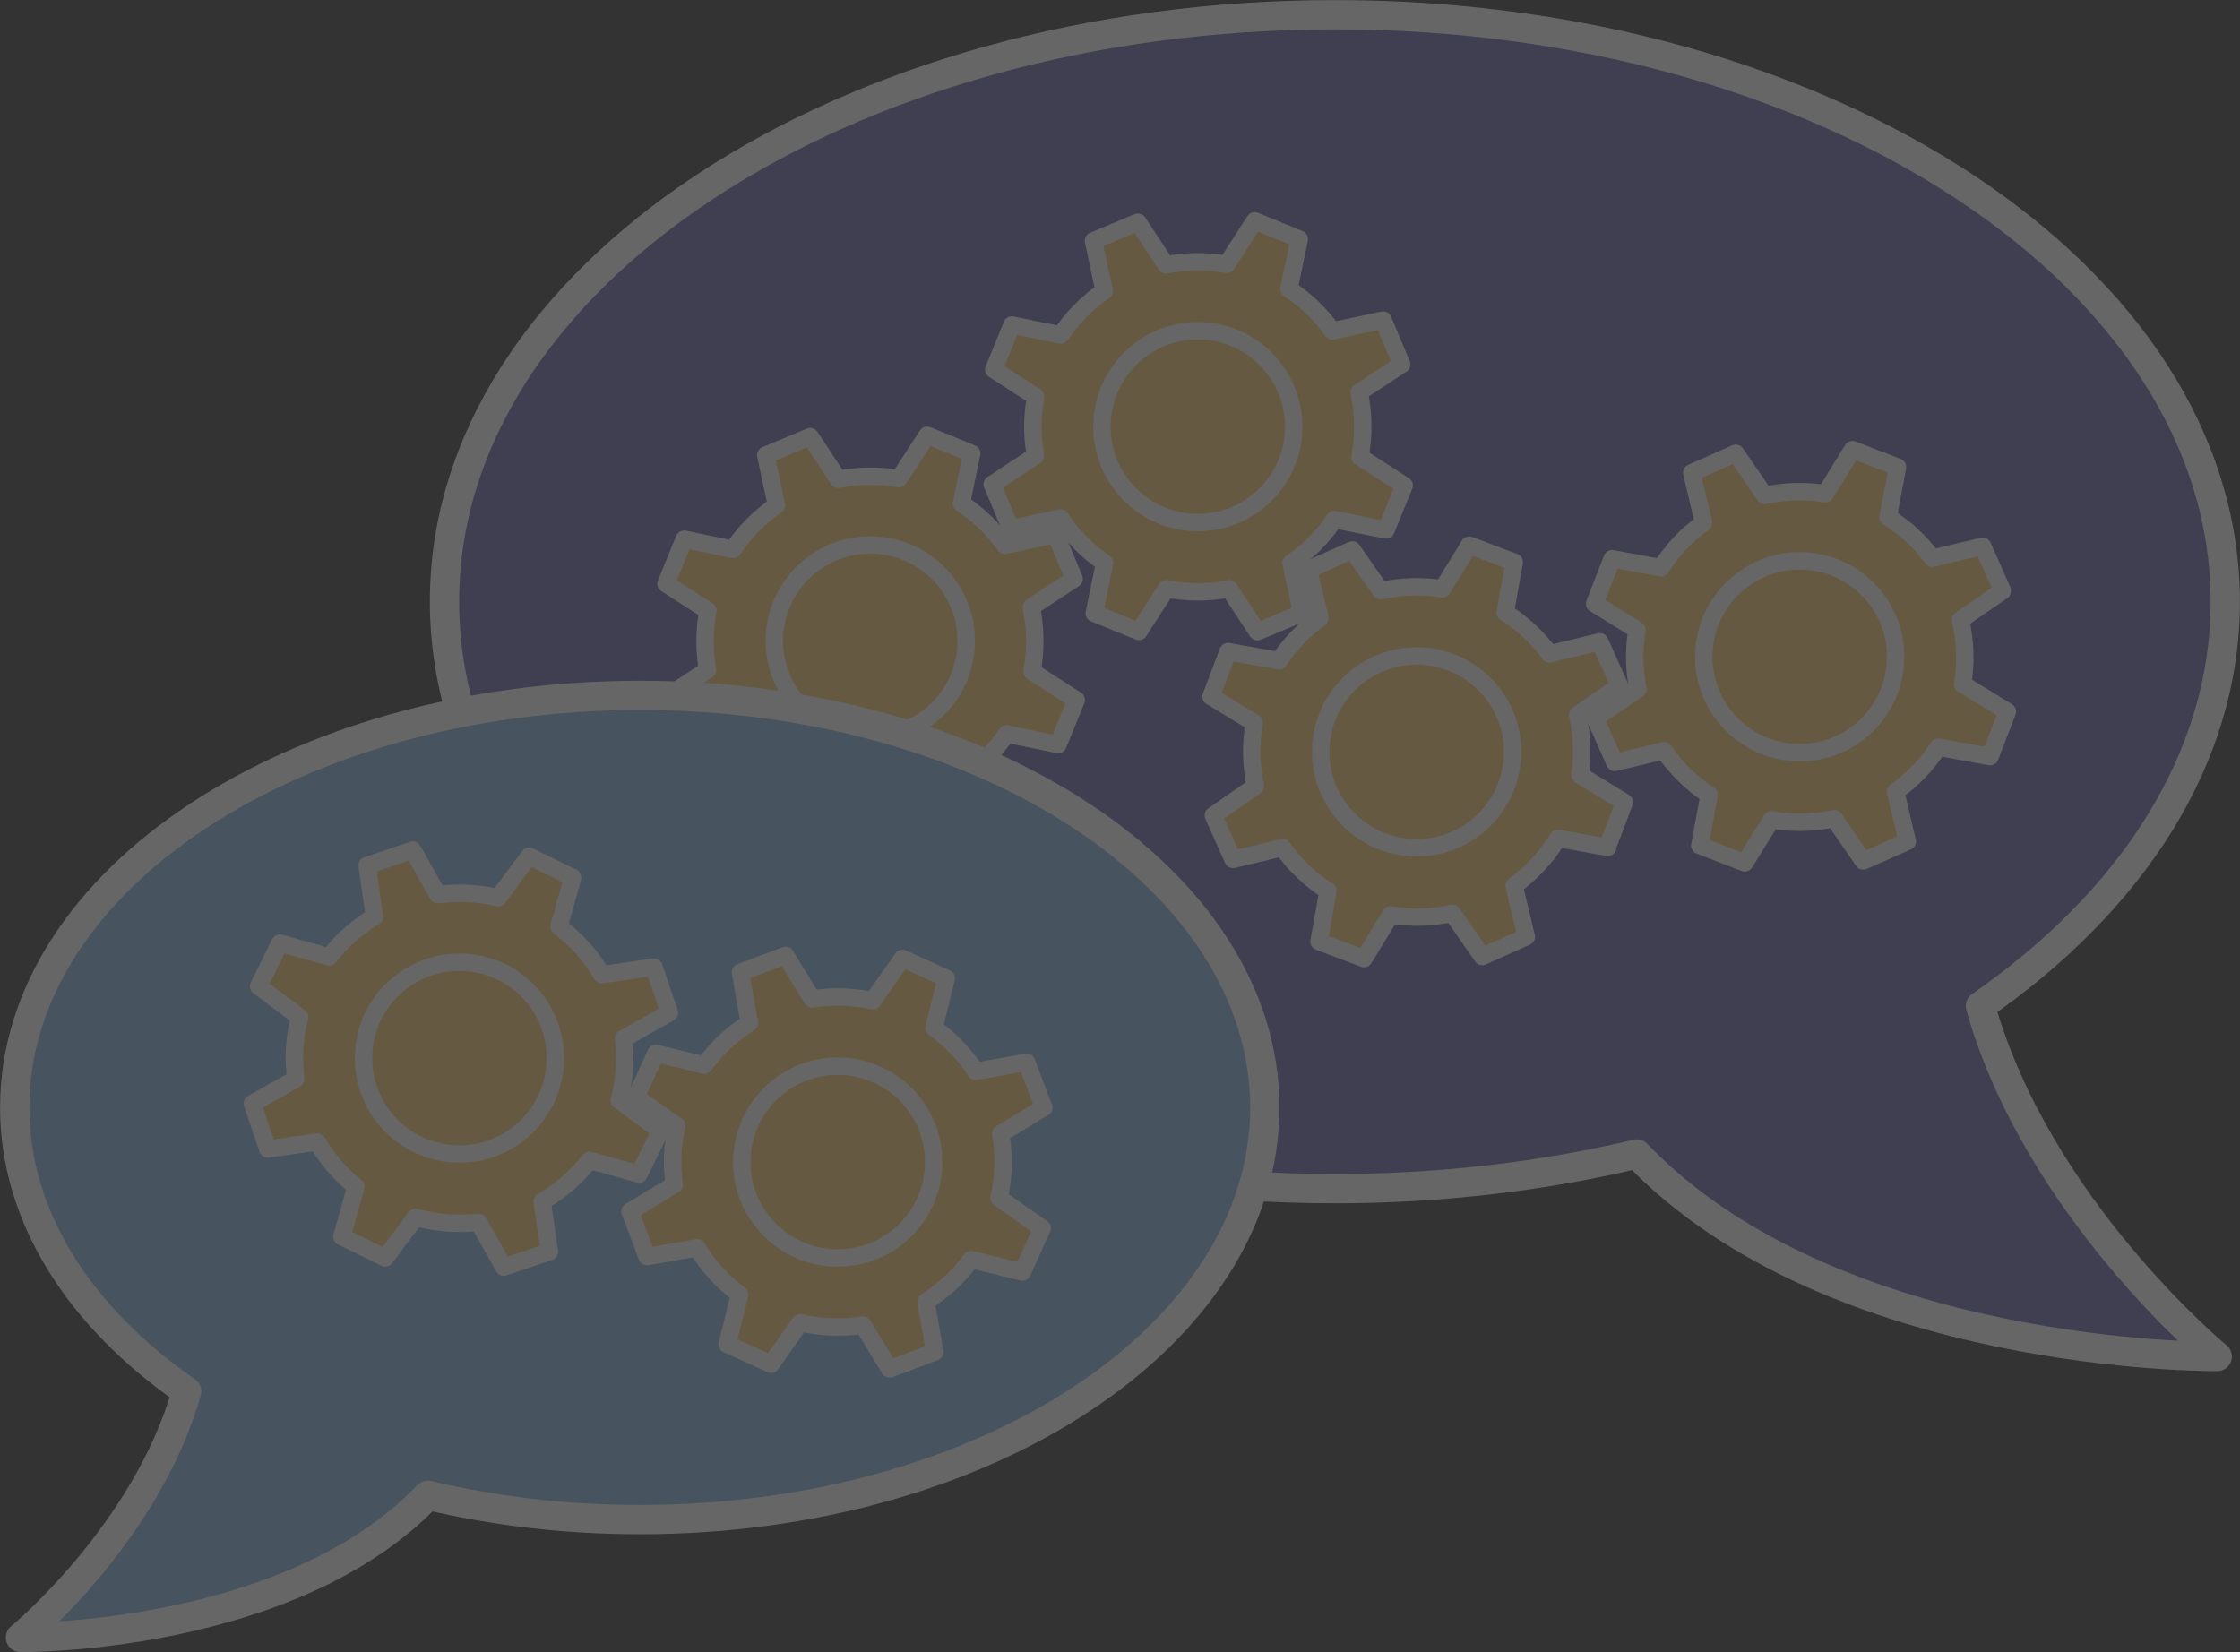 <?xml version="1.0" encoding="UTF-8"?><svg id="Layer_2" xmlns="http://www.w3.org/2000/svg" viewBox="0 0 117.01 86.31"><rect x="0" y="0" width="117.01" height="86.31" fill="#333333" stroke="none"/><defs><style>.cls-1{fill:#ffcb70;stroke-width:.91px;}.cls-1,.cls-2,.cls-3{stroke:#fff;stroke-linejoin:round;}.cls-4{opacity:.25;}.cls-2{fill:#85b5e1;}.cls-2,.cls-3{stroke-linecap:round;stroke-width:1.53px;}.cls-3{fill:#6563ac;}</style></defs><g id="Hybrid"><g class="cls-4"><path class="cls-3" d="m69.73.77c25.69,0,46.51,13.73,46.51,30.67,0,8.19-4.87,15.62-12.79,21.12,2.99,10.58,12.37,18.31,12.37,18.31,0,0-20.01.2-30.32-10.58-4.92,1.17-10.23,1.81-15.77,1.81-25.69,0-46.51-13.73-46.51-30.67S44.04.77,69.73.77Z"/><path class="cls-1" d="m56.11,30.24l-.97-2.32-2.65.57c-.62-.88-1.4-1.62-2.27-2.19l.54-2.61-2.33-.95-1.47,2.27c-1.03-.18-2.11-.18-3.17.03l-1.47-2.23-2.32.97.56,2.62c-.91.63-1.68,1.41-2.27,2.3l-2.55-.53-.95,2.33,2.19,1.41c-.19,1-.2,2.05-.02,3.09l-2.26,1.49.97,2.32,2.59-.55c.62.94,1.41,1.74,2.31,2.35l-.54,2.63,2.33.95,1.44-2.23c1.07.21,2.18.22,3.28,0l1.47,2.24,2.32-.97-.56-2.61c.91-.62,1.68-1.4,2.27-2.28l2.69.56.95-2.33-2.31-1.49c.2-1.09.2-2.24-.04-3.37l2.21-1.45Z"/><circle class="cls-1" cx="45.46" cy="33.48" r="5.01"/><path class="cls-1" d="m83.96,44.26l.89-2.35-2.31-1.41c.15-1.07.1-2.13-.13-3.15l2.19-1.52-1.03-2.3-2.62.63c-.62-.84-1.4-1.58-2.32-2.16l.47-2.63-2.35-.89-1.4,2.28c-1.09-.17-2.19-.13-3.23.1l-1.48-2.13-2.3,1.03.61,2.53c-.83.6-1.56,1.35-2.14,2.23l-2.66-.48-.89,2.35,2.26,1.38c-.2,1.11-.17,2.23.06,3.3l-2.2,1.53,1.03,2.3,2.58-.62c.63.89,1.43,1.66,2.38,2.27l-.47,2.64,2.35.89,1.39-2.28c1.09.18,2.18.14,3.22-.09l1.57,2.26,2.3-1.03-.64-2.67c.9-.65,1.68-1.48,2.29-2.47l2.6.47Z"/><circle class="cls-1" cx="74" cy="39.28" r="5.01"/><path class="cls-1" d="m104.59,30.84l-1.02-2.3-2.63.62c-.64-.87-1.43-1.59-2.31-2.14l.49-2.62-2.35-.91-1.42,2.3c-1.04-.16-2.11-.14-3.17.09l-1.51-2.2-2.3,1.02.62,2.61c-.9.64-1.65,1.45-2.22,2.35l-2.56-.47-.91,2.35,2.21,1.37c-.17,1.01-.16,2.05.05,3.09l-2.23,1.53,1.02,2.3,2.57-.61c.64.93,1.45,1.71,2.36,2.31l-.49,2.64,2.35.91,1.39-2.25c1.07.19,2.18.17,3.28-.06l1.52,2.21,2.3-1.02-.61-2.6c.9-.64,1.65-1.43,2.23-2.33l2.7.5.91-2.35-2.34-1.44c.18-1.1.15-2.24-.11-3.36l2.18-1.5Z"/><circle class="cls-1" cx="94.01" cy="34.31" r="5.01"/><path class="cls-1" d="m73.22,19.04l-.97-2.32-2.65.57c-.62-.88-1.4-1.62-2.27-2.19l.54-2.61-2.33-.95-1.46,2.27c-1.03-.18-2.11-.18-3.17.03l-1.47-2.23-2.32.97.56,2.62c-.91.63-1.67,1.41-2.27,2.3l-2.55-.52-.95,2.33,2.19,1.41c-.19,1-.2,2.05-.01,3.09l-2.26,1.49.97,2.32,2.59-.56c.62.94,1.41,1.74,2.31,2.35l-.54,2.63,2.33.95,1.44-2.23c1.07.21,2.18.22,3.28,0l1.47,2.24,2.32-.97-.56-2.61c.91-.62,1.68-1.4,2.27-2.28l2.69.55.95-2.33-2.31-1.49c.2-1.09.2-2.24-.04-3.37l2.21-1.46Z"/><circle class="cls-1" cx="62.57" cy="22.29" r="5.01"/><path class="cls-2" d="m33.42,36.33C15.39,36.33.77,45.97.77,57.86c0,5.75,3.42,10.97,8.98,14.83-2.1,7.43-8.68,12.86-8.68,12.86,0,0,14.05.14,21.28-7.43,3.46.82,7.18,1.27,11.07,1.27,18.03,0,32.65-9.64,32.65-21.53s-14.62-21.53-32.65-21.53Z"/><path class="cls-1" d="m54.52,57.86l-.89-2.36-2.66.47c-.59-.9-1.34-1.67-2.18-2.27l.64-2.59-2.29-1.04-1.55,2.21c-1.03-.22-2.1-.26-3.17-.09l-1.38-2.28-2.36.89.46,2.64c-.93.59-1.73,1.35-2.35,2.21l-2.53-.62-1.04,2.29,2.13,1.49c-.23,1-.28,2.04-.13,3.08l-2.31,1.4.89,2.36,2.61-.46c.59.97,1.35,1.79,2.22,2.44l-.64,2.6,2.29,1.04,1.52-2.17c1.06.25,2.17.3,3.28.13l1.39,2.29,2.36-.89-.46-2.63c.93-.59,1.73-1.34,2.36-2.2l2.67.66,1.04-2.29-2.25-1.58c.24-1.09.28-2.23.08-3.36l2.26-1.37Z"/><circle class="cls-1" cx="43.76" cy="60.71" r="5.01"/><path class="cls-1" d="m29.9,45.84l-2.26-1.11-1.62,2.17c-1.05-.25-2.11-.3-3.15-.16l-1.31-2.33-2.38.81.38,2.67c-.9.54-1.71,1.25-2.37,2.1l-2.57-.72-1.11,2.26,2.14,1.61c-.28,1.07-.34,2.16-.2,3.23l-2.27,1.28.81,2.38,2.58-.37c.52.88,1.19,1.68,2.02,2.34l-.73,2.61,2.26,1.11,1.59-2.12c1.09.3,2.21.38,3.29.26l1.32,2.34,2.38-.81-.38-2.62c.94-.54,1.79-1.27,2.48-2.15l2.58.72,1.11-2.26-2.14-1.6c.28-1.07.35-2.16.22-3.22l2.4-1.35-.81-2.38-2.72.39c-.56-.96-1.32-1.82-2.24-2.51l.71-2.55Z"/><circle class="cls-1" cx="24" cy="55.28" r="5.01"/></g></g></svg>